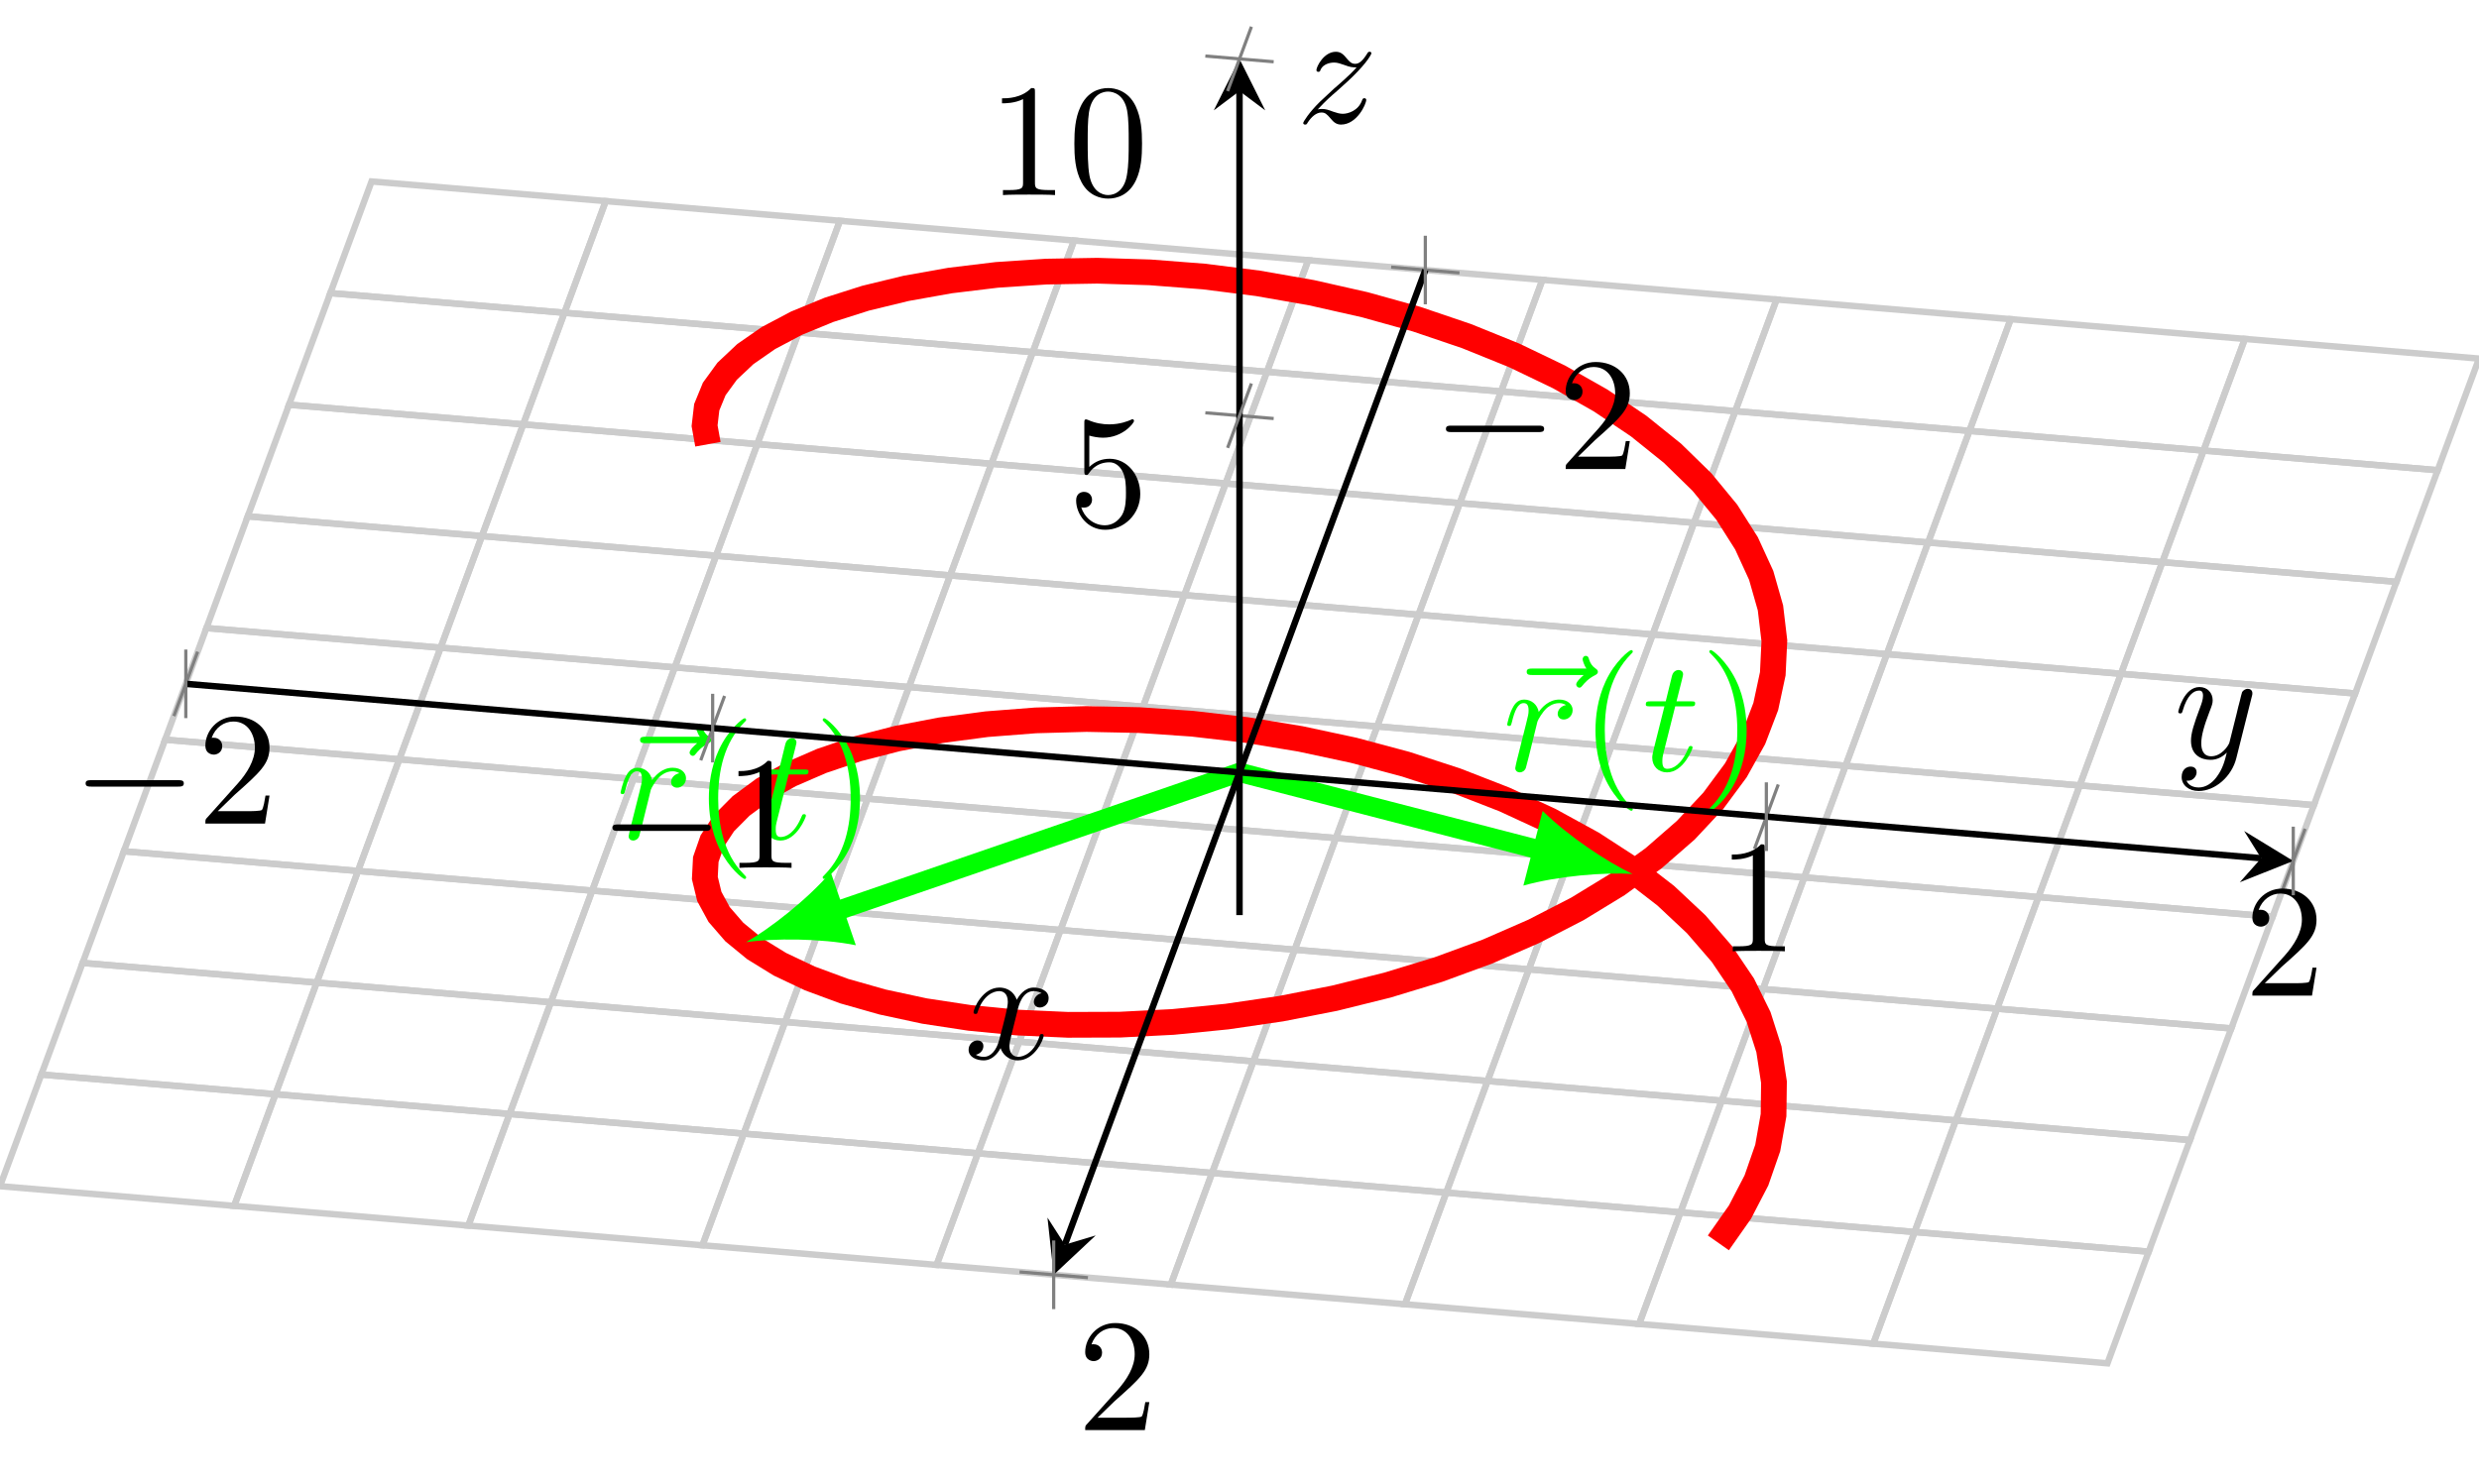 <?xml version='1.0' encoding='UTF-8'?>
<!-- This file was generated by dvisvgm 3.2.2 -->
<svg version='1.1' xmlns='http://www.w3.org/2000/svg' xmlns:xlink='http://www.w3.org/1999/xlink' width='230.377pt' height='137.917pt' viewBox='0 -91.945 153.585 91.945'>
<defs>
<clipPath id='clip1'>
<path d='M0 9.59V62.648L23.02 124.914L153.586 113.941V60.879L130.566-1.387Z'/>
</clipPath>
</defs>
<g id='page1'>
<g transform='matrix(1 0 0 -1 0 0)'>
<path d='M23.02 80.699L20.465 73.781L34.969 72.562L37.527 79.481Z' stroke='#ccc' fill='none' stroke-width='.399' stroke-miterlimit='10' clip-path='url(#clip1)'/>
<path d='M20.465 73.781L17.906 66.863L32.414 65.645L34.969 72.562Z' stroke='#ccc' fill='none' stroke-width='.399' stroke-miterlimit='10' clip-path='url(#clip1)'/>
<path d='M17.906 66.863L15.348 59.945L29.855 58.723L32.414 65.645Z' stroke='#ccc' fill='none' stroke-width='.399' stroke-miterlimit='10' clip-path='url(#clip1)'/>
<path d='M15.348 59.945L12.789 53.023L27.297 51.805L29.855 58.723Z' stroke='#ccc' fill='none' stroke-width='.399' stroke-miterlimit='10' clip-path='url(#clip1)'/>
<path d='M12.789 53.023L10.23 46.105L24.738 44.887L27.297 51.805Z' stroke='#ccc' fill='none' stroke-width='.399' stroke-miterlimit='10' clip-path='url(#clip1)'/>
<path d='M10.23 46.105L7.672 39.188L22.18 37.969L24.738 44.887Z' stroke='#ccc' fill='none' stroke-width='.399' stroke-miterlimit='10' clip-path='url(#clip1)'/>
<path d='M7.672 39.188L5.117 32.27L19.621 31.051L22.18 37.969Z' stroke='#ccc' fill='none' stroke-width='.399' stroke-miterlimit='10' clip-path='url(#clip1)'/>
<path d='M5.117 32.27L2.559 25.352L17.066 24.133L19.621 31.051Z' stroke='#ccc' fill='none' stroke-width='.399' stroke-miterlimit='10' clip-path='url(#clip1)'/>
<path d='M2.559 25.352L0 18.434L14.508 17.215L17.066 24.133Z' stroke='#ccc' fill='none' stroke-width='.399' stroke-miterlimit='10' clip-path='url(#clip1)'/>
<path d='M37.527 79.481L34.969 72.562L49.477 71.34L52.035 78.262Z' stroke='#ccc' fill='none' stroke-width='.399' stroke-miterlimit='10' clip-path='url(#clip1)'/>
<path d='M34.969 72.562L32.414 65.645L46.918 64.422L49.477 71.34Z' stroke='#ccc' fill='none' stroke-width='.399' stroke-miterlimit='10' clip-path='url(#clip1)'/>
<path d='M32.414 65.645L29.855 58.723L44.363 57.504L46.918 64.422Z' stroke='#ccc' fill='none' stroke-width='.399' stroke-miterlimit='10' clip-path='url(#clip1)'/>
<path d='M29.855 58.723L27.297 51.805L41.805 50.586L44.363 57.504Z' stroke='#ccc' fill='none' stroke-width='.399' stroke-miterlimit='10' clip-path='url(#clip1)'/>
<path d='M27.297 51.805L24.738 44.887L39.246 43.668L41.805 50.586Z' stroke='#ccc' fill='none' stroke-width='.399' stroke-miterlimit='10' clip-path='url(#clip1)'/>
<path d='M24.738 44.887L22.18 37.969L36.688 36.75L39.246 43.668Z' stroke='#ccc' fill='none' stroke-width='.399' stroke-miterlimit='10' clip-path='url(#clip1)'/>
<path d='M22.18 37.969L19.621 31.051L34.129 29.832L36.688 36.75Z' stroke='#ccc' fill='none' stroke-width='.399' stroke-miterlimit='10' clip-path='url(#clip1)'/>
<path d='M19.621 31.051L17.066 24.133L31.57 22.91L34.129 29.832Z' stroke='#ccc' fill='none' stroke-width='.399' stroke-miterlimit='10' clip-path='url(#clip1)'/>
<path d='M17.066 24.133L14.508 17.215L29.016 15.992L31.57 22.91Z' stroke='#ccc' fill='none' stroke-width='.399' stroke-miterlimit='10' clip-path='url(#clip1)'/>
<path d='M52.035 78.262L49.477 71.34L63.984 70.121L66.543 77.039Z' stroke='#ccc' fill='none' stroke-width='.399' stroke-miterlimit='10' clip-path='url(#clip1)'/>
<path d='M49.477 71.34L46.918 64.422L61.426 63.203L63.984 70.121Z' stroke='#ccc' fill='none' stroke-width='.399' stroke-miterlimit='10' clip-path='url(#clip1)'/>
<path d='M46.918 64.422L44.363 57.504L58.867 56.285L61.426 63.203Z' stroke='#ccc' fill='none' stroke-width='.399' stroke-miterlimit='10' clip-path='url(#clip1)'/>
<path d='M44.363 57.504L41.805 50.586L56.312 49.367L58.867 56.285Z' stroke='#ccc' fill='none' stroke-width='.399' stroke-miterlimit='10' clip-path='url(#clip1)'/>
<path d='M41.805 50.586L39.246 43.668L53.754 42.449L56.312 49.367Z' stroke='#ccc' fill='none' stroke-width='.399' stroke-miterlimit='10' clip-path='url(#clip1)'/>
<path d='M39.246 43.668L36.688 36.75L51.195 35.531L53.754 42.449Z' stroke='#ccc' fill='none' stroke-width='.399' stroke-miterlimit='10' clip-path='url(#clip1)'/>
<path d='M36.688 36.75L34.129 29.832L48.637 28.609L51.195 35.531Z' stroke='#ccc' fill='none' stroke-width='.399' stroke-miterlimit='10' clip-path='url(#clip1)'/>
<path d='M34.129 29.832L31.57 22.91L46.078 21.691L48.637 28.609Z' stroke='#ccc' fill='none' stroke-width='.399' stroke-miterlimit='10' clip-path='url(#clip1)'/>
<path d='M31.57 22.91L29.016 15.992L43.52 14.773L46.078 21.691Z' stroke='#ccc' fill='none' stroke-width='.399' stroke-miterlimit='10' clip-path='url(#clip1)'/>
<path d='M66.543 77.039L63.984 70.121L78.492 68.902L81.051 75.82Z' stroke='#ccc' fill='none' stroke-width='.399' stroke-miterlimit='10' clip-path='url(#clip1)'/>
<path d='M63.984 70.121L61.426 63.203L75.934 61.984L78.492 68.902Z' stroke='#ccc' fill='none' stroke-width='.399' stroke-miterlimit='10' clip-path='url(#clip1)'/>
<path d='M61.426 63.203L58.867 56.285L73.375 55.066L75.934 61.984Z' stroke='#ccc' fill='none' stroke-width='.399' stroke-miterlimit='10' clip-path='url(#clip1)'/>
<path d='M58.867 56.285L56.312 49.367L70.816 48.148L73.375 55.066Z' stroke='#ccc' fill='none' stroke-width='.399' stroke-miterlimit='10' clip-path='url(#clip1)'/>
<path d='M56.312 49.367L53.754 42.449L68.262 41.23L70.816 48.148Z' stroke='#ccc' fill='none' stroke-width='.399' stroke-miterlimit='10' clip-path='url(#clip1)'/>
<path d='M53.754 42.449L51.195 35.531L65.703 34.309L68.262 41.23Z' stroke='#ccc' fill='none' stroke-width='.399' stroke-miterlimit='10' clip-path='url(#clip1)'/>
<path d='M51.195 35.531L48.637 28.609L63.145 27.391L65.703 34.309Z' stroke='#ccc' fill='none' stroke-width='.399' stroke-miterlimit='10' clip-path='url(#clip1)'/>
<path d='M48.637 28.609L46.078 21.691L60.586 20.473L63.145 27.391Z' stroke='#ccc' fill='none' stroke-width='.399' stroke-miterlimit='10' clip-path='url(#clip1)'/>
<path d='M46.078 21.691L43.52 14.773L58.027 13.555L60.586 20.473Z' stroke='#ccc' fill='none' stroke-width='.399' stroke-miterlimit='10' clip-path='url(#clip1)'/>
<path d='M81.051 75.82L78.492 68.902L93 67.684L95.559 74.602Z' stroke='#ccc' fill='none' stroke-width='.399' stroke-miterlimit='10' clip-path='url(#clip1)'/>
<path d='M78.492 68.902L75.934 61.984L90.441 60.766L93 67.684Z' stroke='#ccc' fill='none' stroke-width='.399' stroke-miterlimit='10' clip-path='url(#clip1)'/>
<path d='M75.934 61.984L73.375 55.066L87.883 53.848L90.441 60.766Z' stroke='#ccc' fill='none' stroke-width='.399' stroke-miterlimit='10' clip-path='url(#clip1)'/>
<path d='M73.375 55.066L70.816 48.148L85.324 46.926L87.883 53.848Z' stroke='#ccc' fill='none' stroke-width='.399' stroke-miterlimit='10' clip-path='url(#clip1)'/>
<path d='M70.816 48.148L68.262 41.23L82.766 40.008L85.324 46.926Z' stroke='#ccc' fill='none' stroke-width='.399' stroke-miterlimit='10' clip-path='url(#clip1)'/>
<path d='M68.262 41.23L65.703 34.309L80.211 33.09L82.766 40.008Z' stroke='#ccc' fill='none' stroke-width='.399' stroke-miterlimit='10' clip-path='url(#clip1)'/>
<path d='M65.703 34.309L63.145 27.391L77.652 26.172L80.211 33.09Z' stroke='#ccc' fill='none' stroke-width='.399' stroke-miterlimit='10' clip-path='url(#clip1)'/>
<path d='M63.145 27.391L60.586 20.473L75.094 19.254L77.652 26.172Z' stroke='#ccc' fill='none' stroke-width='.399' stroke-miterlimit='10' clip-path='url(#clip1)'/>
<path d='M60.586 20.473L58.027 13.555L72.535 12.336L75.094 19.254Z' stroke='#ccc' fill='none' stroke-width='.399' stroke-miterlimit='10' clip-path='url(#clip1)'/>
<path d='M95.559 74.602L93 67.684L107.508 66.465L110.066 73.383Z' stroke='#ccc' fill='none' stroke-width='.399' stroke-miterlimit='10' clip-path='url(#clip1)'/>
<path d='M93 67.684L90.441 60.766L104.949 59.547L107.508 66.465Z' stroke='#ccc' fill='none' stroke-width='.399' stroke-miterlimit='10' clip-path='url(#clip1)'/>
<path d='M90.441 60.766L87.883 53.848L102.391 52.625L104.949 59.547Z' stroke='#ccc' fill='none' stroke-width='.399' stroke-miterlimit='10' clip-path='url(#clip1)'/>
<path d='M87.883 53.848L85.324 46.926L99.832 45.707L102.391 52.625Z' stroke='#ccc' fill='none' stroke-width='.399' stroke-miterlimit='10' clip-path='url(#clip1)'/>
<path d='M85.324 46.926L82.766 40.008L97.273 38.789L99.832 45.707Z' stroke='#ccc' fill='none' stroke-width='.399' stroke-miterlimit='10' clip-path='url(#clip1)'/>
<path d='M82.766 40.008L80.211 33.09L94.719 31.871L97.273 38.789Z' stroke='#ccc' fill='none' stroke-width='.399' stroke-miterlimit='10' clip-path='url(#clip1)'/>
<path d='M80.211 33.09L77.652 26.172L92.16 24.953L94.719 31.871Z' stroke='#ccc' fill='none' stroke-width='.399' stroke-miterlimit='10' clip-path='url(#clip1)'/>
<path d='M77.652 26.172L75.094 19.254L89.602 18.035L92.16 24.953Z' stroke='#ccc' fill='none' stroke-width='.399' stroke-miterlimit='10' clip-path='url(#clip1)'/>
<path d='M75.094 19.254L72.535 12.336L87.043 11.117L89.602 18.035Z' stroke='#ccc' fill='none' stroke-width='.399' stroke-miterlimit='10' clip-path='url(#clip1)'/>
<path d='M110.066 73.383L107.508 66.465L122.016 65.242L124.57 72.164Z' stroke='#ccc' fill='none' stroke-width='.399' stroke-miterlimit='10' clip-path='url(#clip1)'/>
<path d='M107.508 66.465L104.949 59.547L119.457 58.324L122.016 65.242Z' stroke='#ccc' fill='none' stroke-width='.399' stroke-miterlimit='10' clip-path='url(#clip1)'/>
<path d='M104.949 59.547L102.391 52.625L116.898 51.406L119.457 58.324Z' stroke='#ccc' fill='none' stroke-width='.399' stroke-miterlimit='10' clip-path='url(#clip1)'/>
<path d='M102.391 52.625L99.832 45.707L114.34 44.488L116.898 51.406Z' stroke='#ccc' fill='none' stroke-width='.399' stroke-miterlimit='10' clip-path='url(#clip1)'/>
<path d='M99.832 45.707L97.273 38.789L111.781 37.57L114.34 44.488Z' stroke='#ccc' fill='none' stroke-width='.399' stroke-miterlimit='10' clip-path='url(#clip1)'/>
<path d='M97.273 38.789L94.719 31.871L109.223 30.652L111.781 37.57Z' stroke='#ccc' fill='none' stroke-width='.399' stroke-miterlimit='10' clip-path='url(#clip1)'/>
<path d='M94.719 31.871L92.16 24.953L106.668 23.734L109.223 30.652Z' stroke='#ccc' fill='none' stroke-width='.399' stroke-miterlimit='10' clip-path='url(#clip1)'/>
<path d='M92.16 24.953L89.602 18.035L104.109 16.812L106.668 23.734Z' stroke='#ccc' fill='none' stroke-width='.399' stroke-miterlimit='10' clip-path='url(#clip1)'/>
<path d='M89.602 18.035L87.043 11.117L101.551 9.895L104.109 16.812Z' stroke='#ccc' fill='none' stroke-width='.399' stroke-miterlimit='10' clip-path='url(#clip1)'/>
<path d='M124.57 72.164L122.016 65.242L136.52 64.023L139.078 70.941Z' stroke='#ccc' fill='none' stroke-width='.399' stroke-miterlimit='10' clip-path='url(#clip1)'/>
<path d='M122.016 65.242L119.457 58.324L133.965 57.105L136.52 64.023Z' stroke='#ccc' fill='none' stroke-width='.399' stroke-miterlimit='10' clip-path='url(#clip1)'/>
<path d='M119.457 58.324L116.898 51.406L131.406 50.188L133.965 57.105Z' stroke='#ccc' fill='none' stroke-width='.399' stroke-miterlimit='10' clip-path='url(#clip1)'/>
<path d='M116.898 51.406L114.34 44.488L128.848 43.27L131.406 50.188Z' stroke='#ccc' fill='none' stroke-width='.399' stroke-miterlimit='10' clip-path='url(#clip1)'/>
<path d='M114.34 44.488L111.781 37.57L126.289 36.352L128.848 43.27Z' stroke='#ccc' fill='none' stroke-width='.399' stroke-miterlimit='10' clip-path='url(#clip1)'/>
<path d='M111.781 37.57L109.223 30.652L123.73 29.434L126.289 36.352Z' stroke='#ccc' fill='none' stroke-width='.399' stroke-miterlimit='10' clip-path='url(#clip1)'/>
<path d='M109.223 30.652L106.668 23.734L121.172 22.512L123.73 29.434Z' stroke='#ccc' fill='none' stroke-width='.399' stroke-miterlimit='10' clip-path='url(#clip1)'/>
<path d='M106.668 23.734L104.109 16.812L118.617 15.594L121.172 22.512Z' stroke='#ccc' fill='none' stroke-width='.399' stroke-miterlimit='10' clip-path='url(#clip1)'/>
<path d='M104.109 16.812L101.551 9.895L116.059 8.676L118.617 15.594Z' stroke='#ccc' fill='none' stroke-width='.399' stroke-miterlimit='10' clip-path='url(#clip1)'/>
<path d='M139.078 70.941L136.52 64.023L151.027 62.805L153.586 69.723Z' stroke='#ccc' fill='none' stroke-width='.399' stroke-miterlimit='10' clip-path='url(#clip1)'/>
<path d='M136.52 64.023L133.965 57.105L148.469 55.887L151.027 62.805Z' stroke='#ccc' fill='none' stroke-width='.399' stroke-miterlimit='10' clip-path='url(#clip1)'/>
<path d='M133.965 57.105L131.406 50.188L145.914 48.969L148.469 55.887Z' stroke='#ccc' fill='none' stroke-width='.399' stroke-miterlimit='10' clip-path='url(#clip1)'/>
<path d='M131.406 50.188L128.848 43.27L143.355 42.051L145.914 48.969Z' stroke='#ccc' fill='none' stroke-width='.399' stroke-miterlimit='10' clip-path='url(#clip1)'/>
<path d='M128.848 43.27L126.289 36.352L140.797 35.133L143.355 42.051Z' stroke='#ccc' fill='none' stroke-width='.399' stroke-miterlimit='10' clip-path='url(#clip1)'/>
<path d='M126.289 36.352L123.73 29.434L138.238 28.211L140.797 35.133Z' stroke='#ccc' fill='none' stroke-width='.399' stroke-miterlimit='10' clip-path='url(#clip1)'/>
<path d='M123.73 29.434L121.172 22.512L135.68 21.293L138.238 28.211Z' stroke='#ccc' fill='none' stroke-width='.399' stroke-miterlimit='10' clip-path='url(#clip1)'/>
<path d='M121.172 22.512L118.617 15.594L133.121 14.375L135.68 21.293Z' stroke='#ccc' fill='none' stroke-width='.399' stroke-miterlimit='10' clip-path='url(#clip1)'/>
<path d='M118.617 15.594L116.059 8.676L130.566 7.457L133.121 14.375Z' stroke='#ccc' fill='none' stroke-width='.399' stroke-miterlimit='10' clip-path='url(#clip1)'/>
<path d='M106.461 14.922L107.801 16.832L108.82 18.797L109.519 20.805L109.879 22.836L109.906 24.879L109.594 26.914L108.949 28.93L107.977 30.902L106.684 32.82L105.086 34.668L103.203 36.434L101.047 38.102L98.644 39.66L96.023 41.098L93.203 42.402L90.215 43.566L87.09 44.586L83.863 45.449L80.562 46.156L77.223 46.707L73.879 47.094L70.566 47.32L67.312 47.387L64.16 47.301L61.137 47.066L58.27 46.688L55.594 46.176L53.133 45.543L50.914 44.793L48.957 43.945L47.285 43.012L45.914 42L44.855 40.934L44.125 39.824L43.727 38.684L43.668 37.535L43.945 36.391L44.555 35.27L45.496 34.184L46.754 33.152L48.32 32.188L50.176 31.309L52.301 30.523L54.68 29.848L57.277 29.289L60.082 28.863L63.051 28.574L66.164 28.434L69.383 28.445L72.676 28.613L76.012 28.945L79.359 29.434L82.676 30.082L85.938 30.891L89.102 31.855L92.141 32.969L95.023 34.227L97.723 35.617L100.207 37.133L102.453 38.762L104.438 40.492L106.141 42.312L107.543 44.207L108.633 46.164L109.398 48.164L109.832 50.191L109.93 52.234L109.688 54.273L109.113 56.289L108.203 58.273L106.981 60.203L105.445 62.07L103.621 63.852L101.519 65.543L99.168 67.125L96.59 68.586L93.809 69.922L90.856 71.117L87.758 72.168L84.547 73.062L81.258 73.805L77.926 74.387L74.578 74.809L71.258 75.066L67.988 75.168L64.812 75.113L61.758 74.91L58.855 74.559L56.137 74.074L53.629 73.465L51.355 72.742L49.344 71.914L47.609 70.996L46.176 70L45.051 68.941L44.25 67.84L43.785 66.707L43.652 65.559L43.859 64.414' stroke='#f00' fill='none' stroke-width='1.594' stroke-miterlimit='10' clip-path='url(#clip1)'/>
<path d='M76.793 44.078L95.594 39.215' stroke='#0f0' fill='none' stroke-width='1.196' stroke-miterlimit='10' clip-path='url(#clip1)'/>
<path d='M101.148 37.781C99.582 38.516 97.148 40.133 95.574 41.691L94.379 37.062C96.508 37.664 99.422 37.898 101.148 37.781' fill='#0f0' clip-path='url(#clip1)'/>
<path d='M98.12 50.114C97.98 49.985 97.652 49.706 97.652 49.527C97.652 49.427 97.751 49.327 97.851 49.327C97.94 49.327 97.99 49.397 98.04 49.457C98.16 49.606 98.389 49.885 98.827 50.104C98.896 50.144 98.996 50.194 98.996 50.313C98.996 50.413 98.926 50.463 98.857 50.513C98.638 50.662 98.528 50.841 98.448 51.08C98.429 51.17 98.389 51.299 98.249 51.299C98.11 51.299 98.05 51.17 98.05 51.09C98.05 51.041 98.13 50.722 98.289 50.513H94.933C94.764 50.513 94.585 50.513 94.585 50.313C94.585 50.114 94.764 50.114 94.933 50.114H98.12Z' fill='#0f0' clip-path='url(#clip1)'/>
<path d='M93.966 44.776C93.937 44.627 93.877 44.398 93.877 44.348C93.877 44.169 94.016 44.079 94.166 44.079C94.285 44.079 94.464 44.159 94.534 44.358C94.554 44.398 94.892 45.752 94.932 45.932C95.012 46.26 95.191 46.957 95.251 47.226C95.291 47.356 95.57 47.824 95.809 48.043C95.888 48.113 96.177 48.371 96.605 48.371C96.864 48.371 97.014 48.252 97.024 48.252C96.725 48.202 96.506 47.963 96.506 47.704C96.506 47.545 96.615 47.356 96.884 47.356C97.153 47.356 97.432 47.585 97.432 47.943C97.432 48.292 97.113 48.591 96.605 48.591C95.958 48.591 95.52 48.103 95.331 47.824C95.251 48.272 94.892 48.591 94.424 48.591C93.966 48.591 93.777 48.202 93.687 48.023C93.508 47.684 93.379 47.087 93.379 47.057C93.379 46.957 93.478 46.957 93.498 46.957C93.598 46.957 93.608 46.967 93.667 47.186C93.837 47.894 94.036 48.371 94.395 48.371C94.564 48.371 94.703 48.292 94.703 47.913C94.703 47.704 94.673 47.595 94.544 47.077L93.966 44.776Z' fill='#0f0' clip-path='url(#clip1)'/>
<path d='M101.157 41.799C101.157 41.829 101.157 41.849 100.988 42.018C99.743 43.273 99.424 45.155 99.424 46.679C99.424 48.411 99.803 50.144 101.028 51.389C101.157 51.508 101.157 51.528 101.157 51.558C101.157 51.628 101.118 51.658 101.058 51.658C100.958 51.658 100.062 50.981 99.474 49.716C98.966 48.621 98.847 47.515 98.847 46.679C98.847 45.902 98.956 44.697 99.504 43.571C100.102 42.347 100.958 41.699 101.058 41.699C101.118 41.699 101.157 41.729 101.157 41.799Z' fill='#0f0' clip-path='url(#clip1)'/>
<path d='M103.788 48.172H104.723C104.923 48.172 105.022 48.172 105.022 48.371C105.022 48.481 104.923 48.481 104.743 48.481H103.867C104.226 49.895 104.275 50.094 104.275 50.154C104.275 50.323 104.156 50.423 103.987 50.423C103.957 50.423 103.678 50.413 103.588 50.065L103.2 48.481H102.264C102.065 48.481 101.965 48.481 101.965 48.292C101.965 48.172 102.045 48.172 102.244 48.172H103.12C102.403 45.344 102.363 45.175 102.363 44.996C102.363 44.458 102.742 44.079 103.279 44.079C104.295 44.079 104.863 45.533 104.863 45.613C104.863 45.713 104.783 45.713 104.743 45.713C104.654 45.713 104.644 45.683 104.594 45.573C104.166 44.537 103.638 44.299 103.299 44.299C103.09 44.299 102.991 44.428 102.991 44.756C102.991 44.996 103.011 45.065 103.05 45.235L103.788 48.172Z' fill='#0f0' clip-path='url(#clip1)'/>
<path d='M108.211 46.679C108.211 47.455 108.101 48.66 107.554 49.786C106.956 51.011 106.1 51.658 106 51.658C105.94 51.658 105.9 51.618 105.9 51.558C105.9 51.528 105.9 51.508 106.09 51.329C107.066 50.343 107.633 48.76 107.633 46.679C107.633 44.976 107.265 43.223 106.03 41.968C105.9 41.849 105.9 41.829 105.9 41.799C105.9 41.739 105.94 41.699 106 41.699C106.1 41.699 106.996 42.376 107.584 43.641C108.091 44.737 108.211 45.842 108.211 46.679Z' fill='#0f0' clip-path='url(#clip1)'/>
<path d='M76.793 44.078L51.645 35.422' stroke='#0f0' fill='none' stroke-width='1.196' stroke-miterlimit='10' clip-path='url(#clip1)'/>
<path d='M46.219 33.555C47.93 33.805 50.852 33.801 53.023 33.367L51.469 37.891C50.023 36.211 47.723 34.41 46.219 33.555' fill='#0f0' clip-path='url(#clip1)'/>
<path d='M43.19 45.889C43.05 45.76 42.722 45.481 42.722 45.302C42.722 45.202 42.821 45.102 42.921 45.102C43.01 45.102 43.06 45.172 43.11 45.232C43.23 45.382 43.459 45.66 43.897 45.879C43.966 45.919 44.066 45.969 44.066 46.088C44.066 46.188 43.996 46.238 43.927 46.288C43.708 46.437 43.598 46.616 43.518 46.855C43.499 46.945 43.459 47.074 43.319 47.074C43.18 47.074 43.12 46.945 43.12 46.865C43.12 46.816 43.2 46.497 43.359 46.288H40.003C39.834 46.288 39.655 46.288 39.655 46.088C39.655 45.889 39.834 45.889 40.003 45.889H43.19Z' fill='#0f0' clip-path='url(#clip1)'/>
<path d='M39.036 40.552C39.007 40.402 38.947 40.173 38.947 40.123C38.947 39.944 39.086 39.854 39.236 39.854C39.355 39.854 39.534 39.934 39.604 40.133C39.624 40.173 39.962 41.527 40.002 41.707C40.082 42.035 40.261 42.732 40.321 43.002C40.361 43.131 40.64 43.599 40.879 43.818C40.958 43.888 41.247 44.147 41.675 44.147C41.934 44.147 42.084 44.027 42.094 44.027C41.795 43.977 41.576 43.738 41.576 43.479C41.576 43.32 41.685 43.131 41.954 43.131C42.223 43.131 42.502 43.36 42.502 43.718C42.502 44.067 42.183 44.366 41.675 44.366C41.028 44.366 40.59 43.878 40.401 43.599C40.321 44.047 39.962 44.366 39.494 44.366C39.036 44.366 38.847 43.977 38.758 43.798C38.578 43.459 38.449 42.862 38.449 42.832C38.449 42.732 38.548 42.732 38.568 42.732C38.668 42.732 38.678 42.742 38.738 42.962C38.907 43.669 39.106 44.147 39.465 44.147C39.634 44.147 39.773 44.067 39.773 43.688C39.773 43.479 39.743 43.37 39.614 42.852L39.036 40.552Z' fill='#0f0' clip-path='url(#clip1)'/>
<path d='M46.227 37.574C46.227 37.604 46.227 37.624 46.058 37.793C44.813 39.048 44.494 40.93 44.494 42.454C44.494 44.187 44.873 45.919 46.098 47.164C46.227 47.283 46.227 47.303 46.227 47.333C46.227 47.403 46.188 47.433 46.128 47.433C46.028 47.433 45.132 46.756 44.544 45.491C44.036 44.396 43.917 43.29 43.917 42.454C43.917 41.677 44.026 40.472 44.574 39.347C45.172 38.122 46.028 37.474 46.128 37.474C46.188 37.474 46.227 37.504 46.227 37.574Z' fill='#0f0' clip-path='url(#clip1)'/>
<path d='M48.857 43.947H49.792C49.992 43.947 50.091 43.947 50.091 44.147C50.091 44.256 49.992 44.256 49.812 44.256H48.936C49.295 45.67 49.344 45.869 49.344 45.929C49.344 46.098 49.225 46.198 49.056 46.198C49.026 46.198 48.747 46.188 48.657 45.84L48.269 44.256H47.333C47.134 44.256 47.034 44.256 47.034 44.067C47.034 43.947 47.114 43.947 47.313 43.947H48.189C47.472 41.119 47.432 40.95 47.432 40.771C47.432 40.233 47.811 39.854 48.348 39.854C49.364 39.854 49.932 41.308 49.932 41.388C49.932 41.488 49.852 41.488 49.812 41.488C49.723 41.488 49.713 41.458 49.663 41.348C49.235 40.312 48.707 40.074 48.368 40.074C48.159 40.074 48.06 40.203 48.06 40.532C48.06 40.771 48.08 40.84 48.119 41.01L48.857 43.947Z' fill='#0f0' clip-path='url(#clip1)'/>
<path d='M53.281 42.454C53.281 43.23 53.171 44.435 52.624 45.561C52.026 46.786 51.17 47.433 51.07 47.433C51.01 47.433 50.97 47.393 50.97 47.333C50.97 47.303 50.97 47.283 51.16 47.104C52.136 46.118 52.703 44.535 52.703 42.454C52.703 40.751 52.335 38.998 51.1 37.743C50.97 37.624 50.97 37.604 50.97 37.574C50.97 37.514 51.01 37.474 51.07 37.474C51.17 37.474 52.066 38.152 52.654 39.416C53.161 40.512 53.281 41.617 53.281 42.454Z' fill='#0f0' clip-path='url(#clip1)'/>
<path d='M86.188 75.391L90.422 75.035M63.164 13.121L67.402 12.766' stroke='#808080' fill='none' stroke-width='.199' stroke-miterlimit='10'/>
<path d='M12.246 51.559L10.773 47.57M44.891 48.816L43.414 44.828M110.172 43.328L108.699 39.34M142.813 40.582L141.34 36.594' stroke='#808080' fill='none' stroke-width='.199' stroke-miterlimit='10'/>
<path d='M88.305 75.211L65.973 14.812' stroke='#000' fill='none' stroke-width='.399' stroke-miterlimit='10'/>
<path d='M65.281 12.945L67.883 15.383L65.973 14.812L64.895 16.488'/>
<path d='M11.512 49.566L140.09 38.758' stroke='#000' fill='none' stroke-width='.399' stroke-miterlimit='10'/>
<path d='M142.078 38.59L139.035 40.445L140.089 38.758L138.765 37.269'/>
<path d='M95.317 65.168C95.487 65.168 95.666 65.168 95.666 65.368C95.666 65.567 95.487 65.567 95.317 65.567H89.93C89.761 65.567 89.582 65.567 89.582 65.368C89.582 65.168 89.761 65.168 89.93 65.168H95.317Z'/>
<path d='M97.768 63.645L98.823 64.671C100.377 66.045 100.974 66.583 100.974 67.578C100.974 68.714 100.078 69.511 98.863 69.511C97.738 69.511 97.001 68.594 97.001 67.708C97.001 67.15 97.499 67.15 97.529 67.15C97.698 67.15 98.046 67.27 98.046 67.678C98.046 67.937 97.867 68.196 97.519 68.196C97.439 68.196 97.419 68.196 97.389 68.186C97.618 68.833 98.156 69.202 98.734 69.202C99.64 69.202 100.068 68.395 100.068 67.578C100.068 66.782 99.57 65.995 99.022 65.378L97.111 63.246C97.001 63.137 97.001 63.117 97.001 62.878H100.696L100.974 64.611H100.726C100.676 64.312 100.606 63.874 100.506 63.725C100.437 63.645 99.779 63.645 99.56 63.645H97.768Z'/>
<path d='M68 4.088L69.055 5.113C70.609 6.488 71.206 7.026 71.206 8.021C71.206 9.157 70.31 9.953 69.095 9.953C67.97 9.953 67.233 9.037 67.233 8.151C67.233 7.593 67.731 7.593 67.761 7.593C67.93 7.593 68.278 7.713 68.278 8.121C68.278 8.38 68.099 8.639 67.751 8.639C67.671 8.639 67.651 8.639 67.621 8.629C67.85 9.276 68.388 9.645 68.966 9.645C69.872 9.645 70.3 8.838 70.3 8.021C70.3 7.225 69.802 6.438 69.254 5.821L67.342 3.689C67.233 3.58 67.233 3.56 67.233 3.321H70.927L71.206 5.054H70.957C70.907 4.755 70.838 4.317 70.738 4.168C70.669 4.088 70.011 4.088 69.792 4.088H68Z'/>
<path d='M11.039 43.197C11.209 43.197 11.388 43.197 11.388 43.397C11.388 43.596 11.209 43.596 11.039 43.596H5.652C5.483 43.596 5.304 43.596 5.304 43.397C5.304 43.197 5.483 43.197 5.652 43.197H11.039Z'/>
<path d='M13.491 41.674L14.546 42.699C16.1 44.074 16.697 44.612 16.697 45.607C16.697 46.743 15.801 47.539 14.586 47.539C13.461 47.539 12.724 46.623 12.724 45.737C12.724 45.179 13.222 45.179 13.252 45.179C13.421 45.179 13.769 45.299 13.769 45.707C13.769 45.966 13.59 46.225 13.242 46.225C13.162 46.225 13.142 46.225 13.112 46.215C13.341 46.862 13.879 47.231 14.457 47.231C15.363 47.231 15.791 46.424 15.791 45.607C15.791 44.811 15.293 44.024 14.745 43.407L12.834 41.275C12.724 41.166 12.724 41.146 12.724 40.907H16.419L16.697 42.64H16.449C16.399 42.341 16.329 41.903 16.229 41.754C16.16 41.674 15.502 41.674 15.283 41.674H13.491Z'/>
<path d='M43.68 40.453C43.85 40.453 44.029 40.453 44.029 40.653C44.029 40.852 43.85 40.852 43.68 40.852H38.293C38.124 40.852 37.945 40.852 37.945 40.653C37.945 40.453 38.124 40.453 38.293 40.453H43.68Z'/>
<path d='M47.795 44.536C47.795 44.776 47.795 44.796 47.566 44.796C46.948 44.158 46.072 44.158 45.753 44.158V43.849C45.953 43.849 46.54 43.849 47.058 44.108V38.95C47.058 38.591 47.028 38.472 46.132 38.472H45.813V38.163C46.162 38.193 47.028 38.193 47.426 38.193S48.691 38.193 49.039 38.163V38.472H48.721C47.825 38.472 47.795 38.581 47.795 38.95V44.536Z'/>
<path d='M109.334 39.363C109.334 39.602 109.334 39.622 109.105 39.622C108.487 38.985 107.611 38.985 107.292 38.985V38.676C107.492 38.676 108.079 38.676 108.597 38.935V33.777C108.597 33.418 108.567 33.299 107.671 33.299H107.352V32.99C107.701 33.02 108.567 33.02 108.965 33.02S110.23 33.02 110.579 32.99V33.299H110.26C109.364 33.299 109.334 33.408 109.334 33.777V39.363Z'/>
<path d='M140.312 31.013L141.367 32.038C142.921 33.413 143.518 33.951 143.518 34.946C143.518 36.082 142.622 36.879 141.407 36.879C140.282 36.879 139.545 35.962 139.545 35.076C139.545 34.518 140.043 34.518 140.073 34.518C140.242 34.518 140.59 34.638 140.59 35.046C140.59 35.305 140.411 35.564 140.063 35.564C139.983 35.564 139.963 35.564 139.933 35.554C140.162 36.201 140.7 36.57 141.278 36.57C142.184 36.57 142.612 35.763 142.612 34.946C142.612 34.15 142.114 33.363 141.566 32.746L139.654 30.614C139.545 30.505 139.545 30.485 139.545 30.246H143.239L143.518 31.979H143.269C143.22 31.68 143.15 31.242 143.05 31.093C142.981 31.013 142.323 31.013 142.104 31.013H140.312Z'/>
<path d='M11.512 47.441V51.691M44.152 44.695V48.949M109.434 39.207V43.461M142.078 36.465V40.715' stroke='#808080' fill='none' stroke-width='.199' stroke-miterlimit='10'/>
<path d='M74.676 66.363L78.91 66.008M74.676 88.473L78.91 88.117' stroke='#808080' fill='none' stroke-width='.199' stroke-miterlimit='10'/>
<path d='M76.793 35.234V86.301' stroke='#000' fill='none' stroke-width='.399' stroke-miterlimit='10'/>
<path d='M76.793 88.293L75.199 85.105L76.793 86.301L78.387 85.105'/>
<path d='M70.644 61.334C70.644 62.519 69.828 63.514 68.752 63.514C68.274 63.514 67.846 63.355 67.487 63.007V64.949C67.687 64.889 68.015 64.819 68.334 64.819C69.559 64.819 70.256 65.725 70.256 65.855C70.256 65.915 70.226 65.965 70.156 65.965C70.146 65.965 70.126 65.965 70.077 65.934C69.878 65.845 69.39 65.646 68.722 65.646C68.324 65.646 67.866 65.715 67.398 65.924C67.318 65.954 67.298 65.954 67.278 65.954C67.179 65.954 67.179 65.875 67.179 65.715V62.768C67.179 62.589 67.179 62.509 67.318 62.509C67.388 62.509 67.408 62.539 67.448 62.598C67.557 62.758 67.926 63.295 68.732 63.295C69.25 63.295 69.499 62.837 69.579 62.658C69.738 62.29 69.758 61.901 69.758 61.403C69.758 61.055 69.758 60.457 69.519 60.039C69.28 59.651 68.911 59.392 68.454 59.392C67.726 59.392 67.159 59.92 66.99 60.507C67.02 60.497 67.049 60.487 67.159 60.487C67.487 60.487 67.657 60.736 67.657 60.975C67.657 61.214 67.487 61.463 67.159 61.463C67.02 61.463 66.671 61.394 66.671 60.935C66.671 60.079 67.358 59.113 68.473 59.113C69.629 59.113 70.644 60.069 70.644 61.334Z'/>
<path d='M64.12 86.229C64.12 86.468 64.12 86.488 63.891 86.488C63.273 85.851 62.397 85.851 62.078 85.851V85.542C62.278 85.542 62.865 85.542 63.383 85.801V80.643C63.383 80.284 63.353 80.165 62.457 80.165H62.138V79.856C62.487 79.886 63.353 79.886 63.751 79.886C64.15 79.886 65.016 79.886 65.364 79.856V80.165H65.046C64.15 80.165 64.12 80.274 64.12 80.643V86.229ZM70.754 83.043C70.754 83.839 70.704 84.636 70.356 85.373C69.898 86.329 69.081 86.488 68.663 86.488C68.065 86.488 67.338 86.229 66.93 85.303C66.611 84.616 66.562 83.839 66.562 83.043C66.562 82.296 66.601 81.399 67.01 80.643C67.438 79.836 68.165 79.637 68.653 79.637C69.191 79.637 69.948 79.846 70.386 80.792C70.704 81.479 70.754 82.256 70.754 83.043ZM68.653 79.856C68.264 79.856 67.677 80.105 67.498 81.061C67.388 81.658 67.388 82.575 67.388 83.162C67.388 83.799 67.388 84.457 67.468 84.994C67.657 86.18 68.404 86.269 68.653 86.269C68.982 86.269 69.639 86.09 69.828 85.104C69.928 84.546 69.928 83.79 69.928 83.162C69.928 82.415 69.928 81.738 69.818 81.101C69.669 80.155 69.101 79.856 68.653 79.856Z'/>
<path d='M88.305 73.086V77.336M65.281 10.816V15.07' stroke='#808080' fill='none' stroke-width='.199' stroke-miterlimit='10'/>
<path d='M77.531 68.18L76.055 64.191M77.531 90.289L76.055 86.301' stroke='#808080' fill='none' stroke-width='.199' stroke-miterlimit='10'/>
<path d='M63.046 29.348C63.106 29.607 63.335 30.523 64.032 30.523C64.082 30.523 64.321 30.523 64.53 30.394C64.251 30.344 64.052 30.095 64.052 29.856C64.052 29.697 64.162 29.508 64.43 29.508C64.649 29.508 64.968 29.687 64.968 30.085C64.968 30.603 64.381 30.743 64.042 30.743C63.464 30.743 63.116 30.215 62.996 29.986C62.747 30.643 62.21 30.743 61.921 30.743C60.885 30.743 60.317 29.458 60.317 29.209C60.317 29.109 60.417 29.109 60.437 29.109C60.517 29.109 60.547 29.129 60.567 29.219C60.905 30.275 61.562 30.523 61.901 30.523C62.09 30.523 62.439 30.434 62.439 29.856C62.439 29.548 62.269 28.88 61.901 27.486C61.742 26.869 61.393 26.451 60.955 26.451C60.895 26.451 60.666 26.451 60.457 26.58C60.706 26.63 60.925 26.839 60.925 27.118C60.925 27.387 60.706 27.466 60.557 27.466C60.258 27.466 60.009 27.207 60.009 26.889C60.009 26.431 60.507 26.231 60.945 26.231C61.602 26.231 61.961 26.928 61.991 26.988C62.11 26.62 62.468 26.231 63.066 26.231C64.092 26.231 64.659 27.516 64.659 27.765C64.659 27.865 64.57 27.865 64.54 27.865C64.45 27.865 64.43 27.825 64.41 27.755C64.082 26.689 63.405 26.451 63.086 26.451C62.697 26.451 62.538 26.769 62.538 27.108C62.538 27.327 62.598 27.546 62.707 27.984L63.046 29.348Z'/>
<path d='M139.505 48.76C139.545 48.9 139.545 48.919 139.545 48.989C139.545 49.168 139.405 49.258 139.256 49.258C139.156 49.258 138.997 49.198 138.907 49.049C138.887 48.999 138.808 48.69 138.768 48.511C138.698 48.252 138.628 47.983 138.569 47.714L138.121 45.922C138.081 45.773 137.652 45.076 136.995 45.076C136.487 45.076 136.378 45.514 136.378 45.882C136.378 46.34 136.547 46.958 136.886 47.834C137.045 48.242 137.085 48.352 137.085 48.551C137.085 48.999 136.766 49.368 136.268 49.368C135.322 49.368 134.954 47.924 134.954 47.834C134.954 47.734 135.053 47.734 135.073 47.734C135.173 47.734 135.183 47.754 135.232 47.914C135.502 48.85 135.9 49.148 136.238 49.148C136.318 49.148 136.487 49.148 136.487 48.83C136.487 48.581 136.388 48.322 136.318 48.133C135.92 47.077 135.741 46.509 135.741 46.042C135.741 45.155 136.368 44.856 136.955 44.856C137.344 44.856 137.682 45.026 137.961 45.304C137.832 44.787 137.712 44.299 137.314 43.771C137.055 43.432 136.677 43.143 136.218 43.143C136.079 43.143 135.631 43.173 135.462 43.562C135.621 43.562 135.751 43.562 135.89 43.681C135.989 43.771 136.089 43.9 136.089 44.09C136.089 44.398 135.82 44.438 135.721 44.438C135.492 44.438 135.163 44.279 135.163 43.791C135.163 43.293 135.601 42.924 136.218 42.924C137.244 42.924 138.27 43.831 138.549 44.956L139.505 48.76Z'/>
<path d='M81.637 85.162C82.175 85.739 82.464 85.988 82.823 86.297C82.823 86.307 83.44 86.835 83.799 87.193C84.745 88.119 84.964 88.597 84.964 88.637C84.964 88.737 84.874 88.737 84.854 88.737C84.784 88.737 84.755 88.717 84.705 88.627C84.406 88.149 84.197 87.99 83.958 87.99C83.719 87.99 83.599 88.139 83.45 88.308C83.261 88.538 83.091 88.737 82.763 88.737C82.016 88.737 81.558 87.811 81.558 87.601C81.558 87.552 81.588 87.492 81.677 87.492C81.767 87.492 81.787 87.542 81.807 87.601C81.996 88.059 82.574 88.069 82.653 88.069C82.862 88.069 83.051 88 83.28 87.92C83.679 87.771 83.789 87.771 84.047 87.771C83.689 87.343 82.852 86.625 82.663 86.466L81.767 85.63C81.09 84.963 80.741 84.395 80.741 84.325C80.741 84.225 80.841 84.225 80.861 84.225C80.94 84.225 80.96 84.245 81.02 84.355C81.249 84.703 81.548 84.973 81.866 84.973C82.095 84.973 82.195 84.883 82.444 84.594C82.613 84.385 82.793 84.225 83.081 84.225C84.067 84.225 84.645 85.49 84.645 85.759C84.645 85.809 84.605 85.859 84.525 85.859C84.436 85.859 84.416 85.799 84.386 85.729C84.157 85.082 83.52 84.893 83.191 84.893C82.992 84.893 82.813 84.953 82.603 85.022C82.265 85.152 82.115 85.192 81.906 85.192C81.886 85.192 81.727 85.192 81.637 85.162Z'/>
</g>
</g>
</svg>